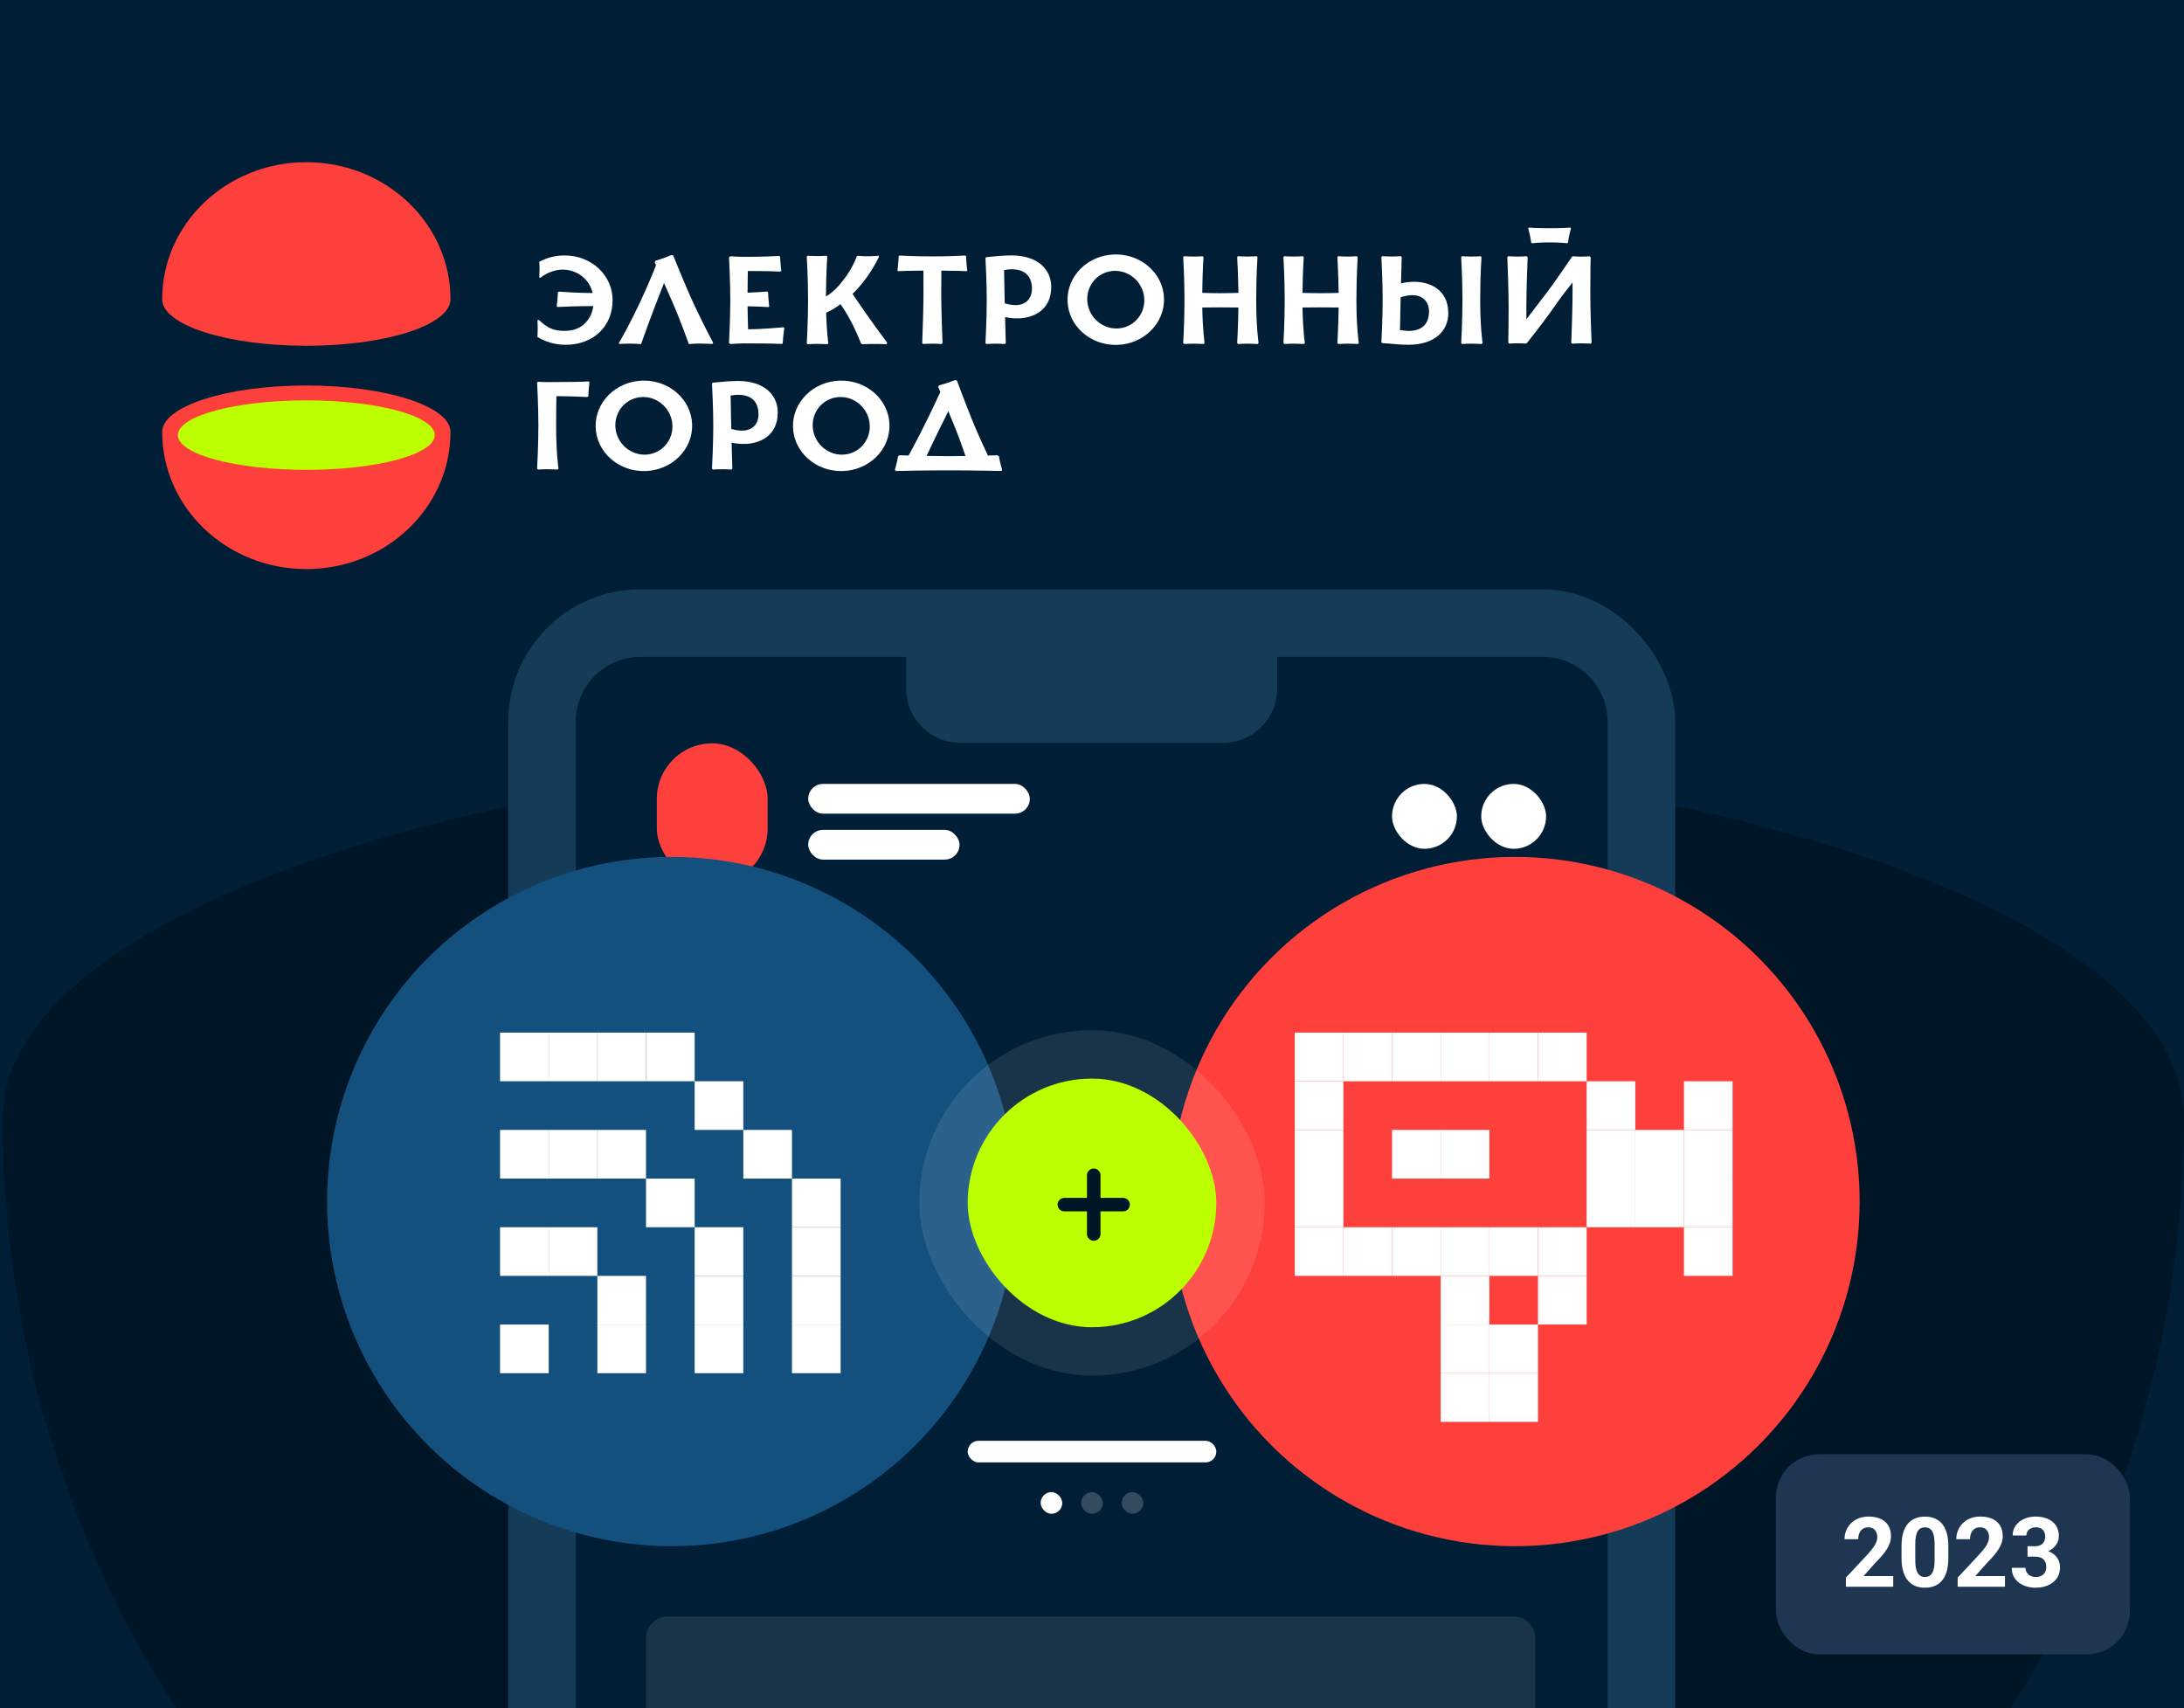 <svg width="808" height="632" viewBox="0 0 808 632" fill="none" xmlns="http://www.w3.org/2000/svg">
<rect x="0" y="0" width="808" height="632" fill="#808080" stroke="none"/>
<g clip-path="url(#clip0_129_370763)">
<rect width="808" height="632" fill="#001E35"/>
<path opacity="0.7" fill-rule="evenodd" clip-rule="evenodd" d="M808 413.627C808 338.16 627.35 277 404.515 277C181.665 277 1 338.16 1 413.627C1 636.406 181.65 817 404.5 817C627.32 817 807.956 636.45 808 413.7V413.627Z" fill="#001220"/>
<path fill-rule="evenodd" clip-rule="evenodd" d="M280.61 152.774C280.284 145.859 274.183 145.626 270.39 146.32C270.361 146.326 270.33 146.327 270.301 146.331C270.335 148.336 270.388 151.146 270.454 154.41C270.479 155.721 270.512 157.171 270.551 158.663C277.431 160.769 280.833 157.512 280.61 152.774ZM287.742 152.578C287.742 161.573 280.637 164.233 275.166 164.233C273.349 164.233 271.741 164.005 270.675 163.733C270.793 168.19 270.903 172.192 270.938 173.378C270.824 173.477 270.729 173.591 270.646 173.714C270.029 173.674 268.553 173.582 267.17 173.582C265.815 173.582 264.37 173.67 263.732 173.712C263.641 173.585 263.534 173.47 263.414 173.371C263.503 171.592 263.889 163.662 263.889 157.472C263.889 151.249 263.499 143.579 263.412 141.931C263.517 141.819 263.6 141.702 263.672 141.569C263.992 141.534 264.57 141.479 265.245 141.432C267.035 141.233 270.215 140.938 273.112 140.938C282.337 140.938 287.742 145.775 287.742 152.578ZM263.835 126.732C262.617 124.665 257.489 114.563 254.639 107.896C251.953 101.61 249.726 96.239 249.055 94.492C248.817 94.475 248.602 94.424 248.41 94.347C247.492 94.727 245.204 95.69 242.495 96.461C242.431 96.665 242.336 96.854 242.21 97.025C242.324 97.278 242.491 97.647 242.702 98.119C242.702 98.119 236.828 113.447 228.914 126.976C229.028 127.057 229.131 127.15 229.22 127.253C230.405 127.168 233.623 126.994 237.181 127.29C237.181 127.29 240.082 118.831 245.654 104.698C246.486 106.569 247.438 108.7 248.462 111.024C251.596 118.111 254.854 127.29 254.854 127.29C254.854 127.29 256.842 127.099 258.948 127.099C260.404 127.099 262.745 127.189 263.571 127.247C263.633 127.064 263.718 126.889 263.835 126.732ZM588.349 108.344C588.349 102.335 588.448 96.671 588.479 95.169C588.349 95.066 588.229 94.943 588.132 94.809C587.561 94.855 586.363 94.934 585.062 94.934C583.677 94.934 582.453 94.844 581.961 94.802C581.887 94.837 581.813 94.868 581.738 94.895C581.697 94.912 581.653 94.925 581.61 94.936C580.776 96.171 575.678 103.714 572.439 108.015C570.492 110.6 567.238 114.829 564.707 118.106C564.703 116.663 564.699 115.132 564.699 113.577C564.699 107.257 565.101 97.043 565.18 95.09C565.033 95.006 564.905 94.905 564.79 94.787C564.123 94.833 562.733 94.912 561.418 94.912C560.043 94.912 558.577 94.824 557.953 94.78C557.873 94.918 557.772 95.046 557.656 95.16C557.741 97.269 558.135 107.325 558.135 113.577C558.135 119.585 558.034 125.254 558.003 126.752C558.137 126.86 558.253 126.978 558.35 127.113C558.922 127.068 560.119 126.987 561.42 126.987C562.779 126.987 563.986 127.075 564.5 127.117C564.562 127.079 564.628 127.045 564.693 127.016C564.755 126.987 564.814 126.959 564.878 126.935C565.644 125.838 569.501 121.412 575.65 112.61C577.82 109.504 580.219 106.429 581.777 104.483C581.78 105.728 581.782 107.027 581.782 108.344C581.782 114.664 581.381 124.881 581.301 126.831C581.449 126.917 581.577 127.022 581.691 127.134C582.362 127.091 583.751 127.009 585.064 127.009C586.439 127.009 587.905 127.101 588.529 127.141C588.609 127.003 588.71 126.878 588.828 126.761C588.741 124.657 588.349 114.596 588.349 108.344ZM209.287 127.554C219.33 127.554 226.635 120.947 226.635 111.024C226.635 101.895 218.915 94.495 208.868 94.495C205.433 94.495 202.226 95.364 199.487 96.863C199.487 96.863 199.602 97.893 199.602 99.081C199.602 100.643 199.511 102.611 199.511 102.611C199.674 102.647 199.821 102.701 199.955 102.767C201.008 101.889 202.78 100.751 205.449 100.074C210.976 98.668 217.66 101.719 219.249 108.329C219.254 108.358 219.26 108.382 219.266 108.412C213.898 108.375 208.022 108.006 206.773 107.883C206.659 107.984 206.529 108.068 206.383 108.142C206.352 109.944 206.065 112.478 205.963 113.307C206.067 113.386 206.158 113.472 206.242 113.57C207.361 113.493 213.231 113.243 219.509 113.227C218.933 117.41 216.289 120.89 212.289 121.977C209.562 122.711 205.323 122.601 202.648 120.942C200.734 119.754 199.295 118.317 199.295 118.317C199.158 118.376 199.008 118.416 198.847 118.443C198.882 119.279 198.937 120.578 198.937 121.584C198.937 123.051 198.814 124.611 198.814 124.611C201.941 126.581 205.536 127.554 209.287 127.554ZM248.528 155.462C247.264 149.685 241.622 145.933 235.925 147.078C230.229 148.224 226.639 153.834 227.904 159.612C229.174 165.385 234.814 169.139 240.509 167.994C246.205 166.848 249.794 161.237 248.528 155.462ZM256.066 157.013C256.361 166.248 248.607 173.973 238.75 174.263C228.893 174.553 220.662 167.3 220.369 158.061C220.073 148.826 227.824 141.101 237.681 140.809C247.541 140.519 255.769 147.772 256.066 157.013ZM321.538 155.462C320.272 149.685 314.631 145.933 308.933 147.078C303.239 148.224 299.648 153.834 300.916 159.612C302.18 165.385 307.824 169.139 313.519 167.994C319.213 166.848 322.805 161.237 321.538 155.462ZM329.074 157.013C329.373 166.248 321.618 173.973 311.758 174.263C301.901 174.553 293.671 167.3 293.378 158.061C293.083 148.826 300.834 141.101 310.692 140.809C320.551 140.519 328.781 147.772 329.074 157.013ZM423.106 108.784C421.84 103.011 416.199 99.257 410.503 100.402C404.807 101.548 401.216 107.158 402.484 112.933C403.748 118.708 409.392 122.462 415.087 121.316C420.781 120.171 424.373 114.563 423.106 108.784ZM430.642 110.335C430.939 119.572 423.188 127.297 413.33 127.587C403.471 127.877 395.239 120.622 394.946 111.385C394.651 102.146 402.404 94.422 412.262 94.135C422.119 93.842 430.35 101.098 430.642 110.335ZM518.191 109.972C518.191 109.972 518.131 112.573 518.1 114.064C518.036 117.316 517.982 120.114 517.947 122.115C518.12 122.111 518.292 122.124 518.457 122.152C522.25 122.847 528.351 122.614 528.677 115.701C528.9 110.956 525.345 107.604 518.191 109.972ZM535.81 115.897C535.81 122.697 530.407 127.536 521.18 127.536C518.517 127.536 515.616 127.284 513.774 127.093C512.731 127.047 511.773 126.954 511.319 126.902C511.247 126.774 511.162 126.654 511.059 126.543C511.148 124.894 511.536 117.226 511.536 111.004C511.536 104.814 511.152 96.882 511.061 95.105C511.183 95.002 511.29 94.89 511.379 94.761C512.019 94.804 513.464 94.892 514.819 94.892C516.202 94.892 517.676 94.8 518.294 94.76C518.376 94.881 518.473 94.995 518.585 95.097C518.55 96.291 518.436 100.355 518.318 104.863C518.366 104.848 518.413 104.828 518.463 104.814C519.516 104.511 521.256 104.243 523.234 104.243C528.705 104.243 535.81 106.901 535.81 115.897ZM548.095 95.114C547.981 95.015 547.884 94.905 547.801 94.782C547.176 94.826 545.71 94.912 544.335 94.912C542.95 94.912 541.478 94.824 540.858 94.78C540.778 94.905 540.685 95.015 540.579 95.116C540.579 95.116 541.054 103.099 541.054 111.024C541.054 118.886 540.579 126.91 540.579 126.91C540.709 127.016 540.825 127.132 540.918 127.266C541.568 127.22 542.995 127.135 544.335 127.135C545.726 127.135 547.455 127.227 548.183 127.268C548.27 127.128 548.371 126.998 548.495 126.884C548.495 126.884 547.618 121.069 547.618 111.024C547.618 101.932 548.095 95.114 548.095 95.114ZM381.78 106.328C381.453 99.415 375.352 99.182 371.56 99.876C371.531 99.881 371.5 99.883 371.473 99.885C371.504 101.889 371.557 104.702 371.624 107.962C371.65 109.276 371.683 110.723 371.717 112.217C378.602 114.324 382.003 111.066 381.78 106.328ZM388.913 106.13C388.913 115.128 381.809 117.786 376.337 117.786C374.519 117.786 372.912 117.559 371.843 117.285C371.96 121.746 372.074 125.746 372.109 126.93C371.995 127.033 371.9 127.146 371.816 127.268C371.197 127.225 369.724 127.135 368.341 127.135C366.985 127.135 365.541 127.222 364.903 127.266C364.811 127.139 364.705 127.025 364.583 126.923C364.674 125.147 365.06 117.214 365.06 111.024C365.06 104.803 364.67 97.131 364.583 95.483C364.685 95.373 364.769 95.253 364.844 95.127C365.162 95.09 365.736 95.031 366.415 94.987C368.205 94.789 371.386 94.49 374.283 94.49C383.51 94.49 388.913 99.33 388.913 106.13ZM276.766 121.816C276.687 119.319 276.603 116.248 276.572 113.302C280.699 113.379 283.42 113.548 284.302 113.61C284.384 113.515 284.477 113.425 284.582 113.346C284.481 112.505 284.192 109.928 284.161 108.092C284.017 108.019 283.883 107.932 283.771 107.831C282.809 107.925 280.121 108.169 276.568 108.296C276.586 105.498 276.621 102.618 276.66 100.256C284.215 100.259 287.758 100.415 288.73 100.48C288.815 100.358 288.924 100.25 289.046 100.153C288.937 99.242 288.664 96.76 288.633 94.978C288.495 94.894 288.375 94.794 288.27 94.684C287.006 94.76 282.13 95.002 276.603 95.007C276.305 95.004 275.566 94.995 274.228 94.995C272.913 94.995 271.199 94.872 270.26 94.802C270.105 94.945 269.921 95.066 269.707 95.151C269.8 96.979 270.182 104.867 270.182 111.024C270.182 117.155 269.804 124.995 269.709 126.873C269.864 126.983 269.996 127.115 270.107 127.266C270.689 127.229 271.621 127.165 272.861 127.102C274.996 126.99 276.956 127.036 276.956 127.036C284.902 127.036 288.427 127.187 289.327 127.247C289.405 127.154 289.49 127.068 289.587 126.99C289.694 124.547 290.163 121.397 290.163 121.397C290.046 121.3 289.948 121.186 289.862 121.069C288.631 121.14 282.458 121.792 276.766 121.816ZM217.754 141.087C216.768 141.151 216.146 141.301 208.385 141.301C207.764 141.344 203.833 141.358 202.458 141.358C201.074 141.358 199.602 141.268 198.983 141.226C198.902 141.347 198.809 141.461 198.702 141.564C198.702 141.564 199.179 149.545 199.179 157.472C199.179 165.334 198.702 173.354 198.702 173.354C198.834 173.462 198.948 173.578 199.041 173.71C199.691 173.666 201.12 173.582 202.458 173.582C203.849 173.582 205.581 173.674 206.308 173.714C206.391 173.574 206.494 173.446 206.618 173.328C206.618 173.328 205.744 167.511 205.744 157.472C205.744 153.156 205.798 149.362 205.856 146.557C211.292 146.57 216.049 146.805 217.3 146.88C217.401 146.77 217.523 146.673 217.66 146.588C217.691 144.802 217.965 142.324 218.072 141.413C217.949 141.316 217.845 141.206 217.754 141.087ZM350.907 168.758C352.757 168.758 354.968 168.732 357.208 168.695C356.075 165.418 354.508 161.053 352.963 157.27C352.202 155.421 351.493 153.692 350.841 152.121C347.655 158.43 344.725 164.565 342.791 168.662C345.626 168.717 348.559 168.758 350.907 168.758ZM369.565 168.798C369.96 171.072 370.513 173.066 370.75 173.87C370.631 173.986 370.527 174.109 370.443 174.243C368.458 174.197 359.702 174 350.907 174C342.112 174 333.356 174.197 331.371 174.243C331.287 174.109 331.184 173.986 331.066 173.87C331.301 173.066 331.855 171.072 332.251 168.798C332.445 168.695 332.608 168.569 332.747 168.422C333.354 168.44 334.576 168.475 336.151 168.513C341.831 158.213 346.567 147.904 347.882 144.989C347.525 144.13 347.259 143.493 347.102 143.119C347.232 142.952 347.331 142.763 347.401 142.564C350.133 141.863 352.447 140.956 353.374 140.598C353.564 140.679 353.777 140.734 354.019 140.76C354.638 142.522 356.711 147.948 359.223 154.298C360.933 158.626 363.541 164.391 365.494 168.519C367.15 168.479 368.438 168.44 369.066 168.422C369.208 168.569 369.373 168.695 369.565 168.798ZM502.301 95.114C502.189 95.015 502.09 94.905 502.006 94.782C501.382 94.826 499.918 94.912 498.543 94.912C497.158 94.912 495.682 94.824 495.066 94.78C494.986 94.905 494.893 95.015 494.783 95.116C494.783 95.116 495.159 101.399 495.244 108.345C493.369 108.41 491.067 108.461 488.55 108.461C486.036 108.461 483.744 108.41 481.873 108.345C481.95 100.626 482.336 95.114 482.336 95.114C482.222 95.015 482.125 94.905 482.042 94.782C481.417 94.826 479.951 94.912 478.576 94.912C477.191 94.912 475.716 94.824 475.099 94.78C475.019 94.905 474.926 95.015 474.822 95.116C474.822 95.116 475.295 103.099 475.295 111.024C475.295 118.886 474.822 126.91 474.822 126.91C474.95 127.016 475.064 127.132 475.159 127.266C475.809 127.22 477.236 127.135 478.576 127.135C479.966 127.135 481.694 127.227 482.422 127.268C482.507 127.128 482.612 126.998 482.738 126.884C482.738 126.884 482.016 122.113 481.881 113.759C483.575 113.728 485.759 113.707 488.55 113.707C491.354 113.707 493.543 113.728 495.242 113.759C495.157 120.643 494.785 126.91 494.785 126.91C494.916 127.016 495.029 127.132 495.126 127.266C495.774 127.22 497.205 127.135 498.543 127.135C499.933 127.135 501.661 127.227 502.388 127.268C502.474 127.128 502.578 126.998 502.699 126.884C502.699 126.884 501.824 121.069 501.824 111.024C501.824 101.932 502.301 95.114 502.301 95.114ZM566.72 89.989C567.399 89.926 569.52 89.667 573.292 89.666C577.066 89.667 579.184 89.926 579.865 89.989C579.962 89.855 580.095 89.722 580.095 89.722C580.095 89.722 580.493 86.846 581.209 84.458C581.209 84.458 581.061 84.3 580.986 84.192C580.431 84.249 578.468 84.421 573.292 84.423C568.114 84.421 566.156 84.249 565.599 84.192C565.522 84.3 565.376 84.458 565.376 84.458C566.09 86.846 566.487 89.722 566.487 89.722C566.487 89.722 566.619 89.855 566.72 89.989ZM341.631 100.111C341.645 102.37 341.656 105.302 341.656 108.47C341.656 114.792 341.253 125.006 341.176 126.959C341.327 127.042 341.453 127.146 341.569 127.262C342.232 127.216 343.627 127.135 344.94 127.135C346.315 127.135 347.781 127.225 348.405 127.266C348.485 127.13 348.586 127.001 348.7 126.888C348.615 124.78 348.221 114.723 348.221 108.47C348.221 105.302 348.25 102.37 348.283 100.111C354.295 100.145 356.835 100.278 357.609 100.331C357.681 100.232 357.762 100.144 357.853 100.061C357.747 99.211 357.44 96.63 357.413 94.796C357.326 94.71 357.246 94.618 357.177 94.523C356.073 94.587 351.11 94.853 344.94 94.853C338.978 94.853 334.142 94.605 332.827 94.53C332.724 94.644 332.606 94.752 332.466 94.838C332.433 96.661 332.133 99.191 332.028 100.048C332.135 100.131 332.232 100.224 332.317 100.327C333.149 100.272 335.714 100.144 341.631 100.111ZM465.222 95.114C465.112 95.015 465.013 94.905 464.929 94.782C464.305 94.826 462.841 94.912 461.466 94.912C460.081 94.912 458.605 94.824 457.989 94.78C457.909 94.905 457.814 95.015 457.706 95.116C457.706 95.116 458.082 101.399 458.169 108.345C456.292 108.41 453.99 108.461 451.471 108.461C448.961 108.461 446.667 108.41 444.794 108.345C444.871 100.626 445.257 95.114 445.257 95.114C445.145 95.015 445.048 94.905 444.964 94.782C444.34 94.826 442.874 94.912 441.499 94.912C440.114 94.912 438.638 94.824 438.022 94.78C437.942 94.905 437.849 95.015 437.739 95.116C437.739 95.116 438.218 103.099 438.218 111.024C438.218 118.886 437.741 126.91 437.741 126.91C437.872 127.016 437.987 127.132 438.082 127.266C438.732 127.22 440.157 127.135 441.499 127.135C442.889 127.135 444.617 127.227 445.344 127.268C445.43 127.128 445.535 126.998 445.657 126.884C445.657 126.884 444.937 122.113 444.803 113.759C446.498 113.728 448.682 113.707 451.471 113.707C454.275 113.707 456.466 113.728 458.165 113.759C458.08 120.643 457.707 126.91 457.707 126.91C457.839 127.016 457.952 127.132 458.047 127.266C458.696 127.22 460.124 127.135 461.466 127.135C462.858 127.135 464.582 127.227 465.309 127.268C465.395 127.128 465.501 126.998 465.622 126.884C465.622 126.884 464.747 121.069 464.747 111.024C464.747 101.932 465.222 95.114 465.222 95.114ZM328.246 126.811C328.141 126.972 328.06 127.148 328.004 127.334C326.586 127.266 322.83 127.152 319.062 127.35C318.924 127.253 318.763 127.17 318.587 127.11C317.976 125.7 315.237 118.493 310.961 112.509C309.08 113.939 307.899 114.579 307.397 114.824C307.319 114.8 306.416 115.297 305.64 115.718C305.845 122.904 306.456 126.959 306.456 126.959C306.334 127.075 306.227 127.207 306.142 127.348C305.407 127.306 303.666 127.216 302.264 127.216C300.914 127.216 299.477 127.301 298.819 127.345C298.724 127.213 298.608 127.093 298.476 126.987C298.476 126.987 298.955 118.899 298.955 110.974C298.955 102.983 298.476 94.936 298.476 94.936C298.589 94.837 298.678 94.721 298.759 94.6C299.382 94.64 300.867 94.73 302.264 94.73C303.65 94.73 305.128 94.642 305.758 94.6C305.842 94.721 305.942 94.835 306.053 94.934C306.053 94.934 305.619 101.179 305.576 109.702C306.772 108.982 308.506 107.721 310.306 105.675C314.9 100.432 316.533 96.094 316.923 94.903C317.091 94.828 317.243 94.728 317.373 94.615C320.623 94.969 323.828 94.714 325.015 94.613C325.073 94.736 325.143 94.851 325.225 94.96C324.389 96.595 321.214 103.147 315.408 108.722C317.148 111.317 322.213 118.781 328.246 126.811Z" fill="white"/>
<path fill-rule="evenodd" clip-rule="evenodd" d="M166.661 159.79C166.661 150.298 142.784 142.605 113.332 142.605C83.878 142.605 60 150.298 60 159.79C60 187.811 83.876 210.526 113.33 210.526C142.78 210.526 166.655 187.816 166.661 159.799V159.79Z" fill="#FE403C"/>
<path fill-rule="evenodd" clip-rule="evenodd" d="M160.843 160.961C160.843 168.058 139.572 173.812 113.328 173.812C87.087 173.812 65.818 168.058 65.818 160.961C65.818 153.864 87.087 148.113 113.328 148.113C139.572 148.113 160.843 153.864 160.843 160.961Z" fill="#BBFF00"/>
<path fill-rule="evenodd" clip-rule="evenodd" d="M166.661 110.724C166.655 82.708 142.78 60 113.33 60C83.876 60 60 82.712 60 110.735C60 120.227 83.878 127.92 113.332 127.92C142.784 127.92 166.661 120.227 166.661 110.735V110.724Z" fill="#FE403C"/>
<rect x="657" y="538" width="131" height="74" rx="16" fill="#1F3653"/>
<path d="M700.422 583.045V587H682.914V583.625L691.193 574.748C692.025 573.822 692.682 573.008 693.162 572.305C693.643 571.59 693.988 570.951 694.199 570.389C694.422 569.814 694.533 569.27 694.533 568.754C694.533 567.98 694.404 567.318 694.146 566.768C693.889 566.205 693.508 565.771 693.004 565.467C692.512 565.162 691.902 565.01 691.176 565.01C690.402 565.01 689.734 565.197 689.172 565.572C688.621 565.947 688.199 566.469 687.906 567.137C687.625 567.805 687.484 568.561 687.484 569.404H682.404C682.404 567.881 682.768 566.486 683.494 565.221C684.221 563.943 685.246 562.93 686.57 562.18C687.895 561.418 689.465 561.037 691.281 561.037C693.074 561.037 694.586 561.33 695.816 561.916C697.059 562.49 697.996 563.322 698.629 564.412C699.273 565.49 699.596 566.779 699.596 568.279C699.596 569.123 699.461 569.949 699.191 570.758C698.922 571.555 698.535 572.352 698.031 573.148C697.539 573.934 696.941 574.73 696.238 575.539C695.535 576.348 694.756 577.186 693.9 578.053L689.453 583.045H700.422ZM720.812 571.953V576.383C720.812 578.305 720.607 579.963 720.197 581.357C719.787 582.74 719.195 583.877 718.422 584.768C717.66 585.646 716.752 586.297 715.697 586.719C714.643 587.141 713.471 587.352 712.182 587.352C711.15 587.352 710.189 587.223 709.299 586.965C708.408 586.695 707.605 586.279 706.891 585.717C706.188 585.154 705.578 584.445 705.062 583.59C704.559 582.723 704.172 581.691 703.902 580.496C703.633 579.301 703.498 577.93 703.498 576.383V571.953C703.498 570.031 703.703 568.385 704.113 567.014C704.535 565.631 705.127 564.5 705.889 563.621C706.662 562.742 707.576 562.098 708.631 561.688C709.686 561.266 710.857 561.055 712.146 561.055C713.178 561.055 714.133 561.189 715.012 561.459C715.902 561.717 716.705 562.121 717.42 562.672C718.135 563.223 718.744 563.932 719.248 564.799C719.752 565.654 720.139 566.68 720.408 567.875C720.678 569.059 720.812 570.418 720.812 571.953ZM715.732 577.051V571.268C715.732 570.342 715.68 569.533 715.574 568.842C715.48 568.15 715.334 567.564 715.135 567.084C714.936 566.592 714.689 566.193 714.396 565.889C714.104 565.584 713.77 565.361 713.395 565.221C713.02 565.08 712.604 565.01 712.146 565.01C711.572 565.01 711.062 565.121 710.617 565.344C710.184 565.566 709.814 565.924 709.51 566.416C709.205 566.896 708.971 567.541 708.807 568.35C708.654 569.146 708.578 570.119 708.578 571.268V577.051C708.578 577.977 708.625 578.791 708.719 579.494C708.824 580.197 708.977 580.801 709.176 581.305C709.387 581.797 709.633 582.201 709.914 582.518C710.207 582.822 710.541 583.045 710.916 583.186C711.303 583.326 711.725 583.396 712.182 583.396C712.744 583.396 713.242 583.285 713.676 583.062C714.121 582.828 714.496 582.465 714.801 581.973C715.117 581.469 715.352 580.812 715.504 580.004C715.656 579.195 715.732 578.211 715.732 577.051ZM741.766 583.045V587H724.258V583.625L732.537 574.748C733.369 573.822 734.025 573.008 734.506 572.305C734.986 571.59 735.332 570.951 735.543 570.389C735.766 569.814 735.877 569.27 735.877 568.754C735.877 567.98 735.748 567.318 735.49 566.768C735.232 566.205 734.852 565.771 734.348 565.467C733.855 565.162 733.246 565.01 732.52 565.01C731.746 565.01 731.078 565.197 730.516 565.572C729.965 565.947 729.543 566.469 729.25 567.137C728.969 567.805 728.828 568.561 728.828 569.404H723.748C723.748 567.881 724.111 566.486 724.838 565.221C725.564 563.943 726.59 562.93 727.914 562.18C729.238 561.418 730.809 561.037 732.625 561.037C734.418 561.037 735.93 561.33 737.16 561.916C738.402 562.49 739.34 563.322 739.973 564.412C740.617 565.49 740.939 566.779 740.939 568.279C740.939 569.123 740.805 569.949 740.535 570.758C740.266 571.555 739.879 572.352 739.375 573.148C738.883 573.934 738.285 574.73 737.582 575.539C736.879 576.348 736.1 577.186 735.244 578.053L730.797 583.045H741.766ZM750.115 572.006H752.822C753.689 572.006 754.404 571.859 754.967 571.566C755.529 571.262 755.945 570.84 756.215 570.301C756.496 569.75 756.637 569.111 756.637 568.385C756.637 567.729 756.508 567.148 756.25 566.645C756.004 566.129 755.623 565.73 755.107 565.449C754.592 565.156 753.941 565.01 753.156 565.01C752.535 565.01 751.961 565.133 751.434 565.379C750.906 565.625 750.484 565.971 750.168 566.416C749.852 566.861 749.693 567.4 749.693 568.033H744.613C744.613 566.627 744.988 565.402 745.738 564.359C746.5 563.316 747.52 562.502 748.797 561.916C750.074 561.33 751.48 561.037 753.016 561.037C754.75 561.037 756.268 561.318 757.568 561.881C758.869 562.432 759.883 563.246 760.609 564.324C761.336 565.402 761.699 566.738 761.699 568.332C761.699 569.141 761.512 569.926 761.137 570.688C760.762 571.438 760.223 572.117 759.52 572.727C758.828 573.324 757.984 573.805 756.988 574.168C755.992 574.52 754.873 574.695 753.631 574.695H750.115V572.006ZM750.115 575.855V573.236H753.631C755.025 573.236 756.25 573.395 757.305 573.711C758.359 574.027 759.244 574.484 759.959 575.082C760.674 575.668 761.213 576.365 761.576 577.174C761.939 577.971 762.121 578.855 762.121 579.828C762.121 581.023 761.893 582.09 761.436 583.027C760.979 583.953 760.334 584.738 759.502 585.383C758.682 586.027 757.721 586.52 756.619 586.859C755.518 587.188 754.316 587.352 753.016 587.352C751.938 587.352 750.877 587.205 749.834 586.912C748.803 586.607 747.865 586.156 747.021 585.559C746.189 584.949 745.521 584.188 745.018 583.273C744.525 582.348 744.279 581.252 744.279 579.986H749.359C749.359 580.643 749.523 581.229 749.852 581.744C750.18 582.26 750.631 582.664 751.205 582.957C751.791 583.25 752.441 583.396 753.156 583.396C753.965 583.396 754.656 583.25 755.23 582.957C755.816 582.652 756.262 582.23 756.566 581.691C756.883 581.141 757.041 580.502 757.041 579.775C757.041 578.838 756.871 578.088 756.531 577.525C756.191 576.951 755.705 576.529 755.072 576.26C754.439 575.99 753.689 575.855 752.822 575.855H750.115Z" fill="white"/>
<rect x="200.5" y="230.5" width="406.746" height="863" rx="36.5" fill="#143B58" stroke="#143B58" stroke-width="25"/>
<path fill-rule="evenodd" clip-rule="evenodd" d="M237 243C223.745 243 213 253.745 213 267V1057C213 1070.25 223.745 1081 237 1081H570.746C584.001 1081 594.746 1070.25 594.746 1057V267C594.746 253.745 584.001 243 570.746 243H472.52V254.72C472.52 265.817 463.525 274.812 452.428 274.812H355.318C344.221 274.812 335.226 265.817 335.226 254.72V243H237Z" fill="#001E35"/>
<rect x="243" y="275" width="41" height="52" rx="20.5" fill="#FE403C"/>
<rect x="299" y="290" width="82" height="11" rx="5.5" fill="white"/>
<rect x="358" y="533" width="92" height="8" rx="4" fill="white"/>
<path opacity="0.1" d="M239 606C239 601.582 242.582 598 247 598H560C564.418 598 568 601.582 568 606V632H239V606Z" fill="white"/>
<rect x="385" y="552" width="8" height="8" rx="4" fill="white"/>
<rect opacity="0.2" x="400" y="552" width="8" height="8" rx="4" fill="white"/>
<rect opacity="0.2" x="415" y="552" width="8" height="8" rx="4" fill="white"/>
<rect x="548" y="290" width="24" height="24" rx="12" fill="white"/>
<rect x="515" y="290" width="24" height="24" rx="12" fill="white"/>
<rect x="299" y="307" width="56" height="11" rx="5.5" fill="white"/>
<circle cx="248.5" cy="444.5" r="127.5" fill="#14507E"/>
<rect x="185" y="382" width="18" height="18" fill="white"/>
<rect x="203" y="382" width="18" height="18" fill="white"/>
<rect x="221" y="382" width="18" height="18" fill="white"/>
<rect x="239" y="382" width="18" height="18" fill="white"/>
<rect x="257" y="400" width="18" height="18" fill="white"/>
<rect x="275" y="418" width="18" height="18" fill="white"/>
<rect x="293" y="436" width="18" height="18" fill="white"/>
<rect x="293" y="454" width="18" height="18" fill="white"/>
<rect x="293" y="472" width="18" height="18" fill="white"/>
<rect x="293" y="490" width="18" height="18" fill="white"/>
<rect x="257" y="490" width="18" height="18" fill="white"/>
<rect x="257" y="472" width="18" height="18" fill="white"/>
<rect x="257" y="454" width="18" height="18" fill="white"/>
<rect x="239" y="436" width="18" height="18" fill="white"/>
<rect x="221" y="418" width="18" height="18" fill="white"/>
<rect x="203" y="418" width="18" height="18" fill="white"/>
<rect x="185" y="418" width="18" height="18" fill="white"/>
<rect x="185" y="454" width="18" height="18" fill="white"/>
<rect x="203" y="454" width="18" height="18" fill="white"/>
<rect x="221" y="472" width="18" height="18" fill="white"/>
<rect x="221" y="490" width="18" height="18" fill="white"/>
<rect x="185" y="490" width="18" height="18" fill="white"/>
<circle cx="560.5" cy="444.5" r="127.5" fill="#FE403C"/>
<rect x="479" y="382" width="18" height="18" fill="white"/>
<rect x="479" y="400" width="18" height="18" fill="white"/>
<rect x="479" y="418" width="18" height="18" fill="white"/>
<rect x="479" y="436" width="18" height="18" fill="white"/>
<rect x="479" y="454" width="18" height="18" fill="white"/>
<rect x="497" y="454" width="18" height="18" fill="white"/>
<rect x="515" y="454" width="18" height="18" fill="white"/>
<rect x="533" y="454" width="18" height="18" fill="white"/>
<rect x="551" y="454" width="18" height="18" fill="white"/>
<rect x="569" y="454" width="18" height="18" fill="white"/>
<rect x="569" y="472" width="18" height="18" fill="white"/>
<rect x="551" y="490" width="18" height="18" fill="white"/>
<rect x="551" y="508" width="18" height="18" fill="white"/>
<rect x="533" y="490" width="18" height="18" fill="white"/>
<rect x="533" y="508" width="18" height="18" fill="white"/>
<rect x="533" y="472" width="18" height="18" fill="white"/>
<rect x="497" y="382" width="18" height="18" fill="white"/>
<rect x="515" y="382" width="18" height="18" fill="white"/>
<rect x="515" y="418" width="18" height="18" fill="white"/>
<rect x="533" y="418" width="18" height="18" fill="white"/>
<rect x="533" y="382" width="18" height="18" fill="white"/>
<rect x="551" y="382" width="18" height="18" fill="white"/>
<rect x="569" y="382" width="18" height="18" fill="white"/>
<rect x="587" y="400" width="18" height="18" fill="white"/>
<rect x="587" y="418" width="18" height="18" fill="white"/>
<rect x="587" y="436" width="18" height="18" fill="white"/>
<rect x="605" y="436" width="18" height="18" fill="white"/>
<rect x="605" y="418" width="18" height="18" fill="white"/>
<rect x="623" y="400" width="18" height="18" fill="white"/>
<rect x="623" y="418" width="18" height="18" fill="white"/>
<rect x="623" y="436" width="18" height="18" fill="white"/>
<rect x="623" y="454" width="18" height="18" fill="white"/>
<rect x="358" y="399" width="92" height="92" rx="46" fill="#BBFF00"/>
<rect x="349.056" y="390.056" width="109.889" height="109.889" rx="54.944" stroke="white" stroke-opacity="0.1" stroke-width="17.889"/>
<path d="M404.639 434.778V456.5" stroke="#001626" stroke-width="5" stroke-linecap="round"/>
<path d="M393.778 445.639L415.5 445.639" stroke="#001626" stroke-width="5" stroke-linecap="round"/>
</g>
<defs>
<clipPath id="clip0_129_370763">
<rect width="808" height="632" fill="white"/>
</clipPath>
</defs>
</svg>

